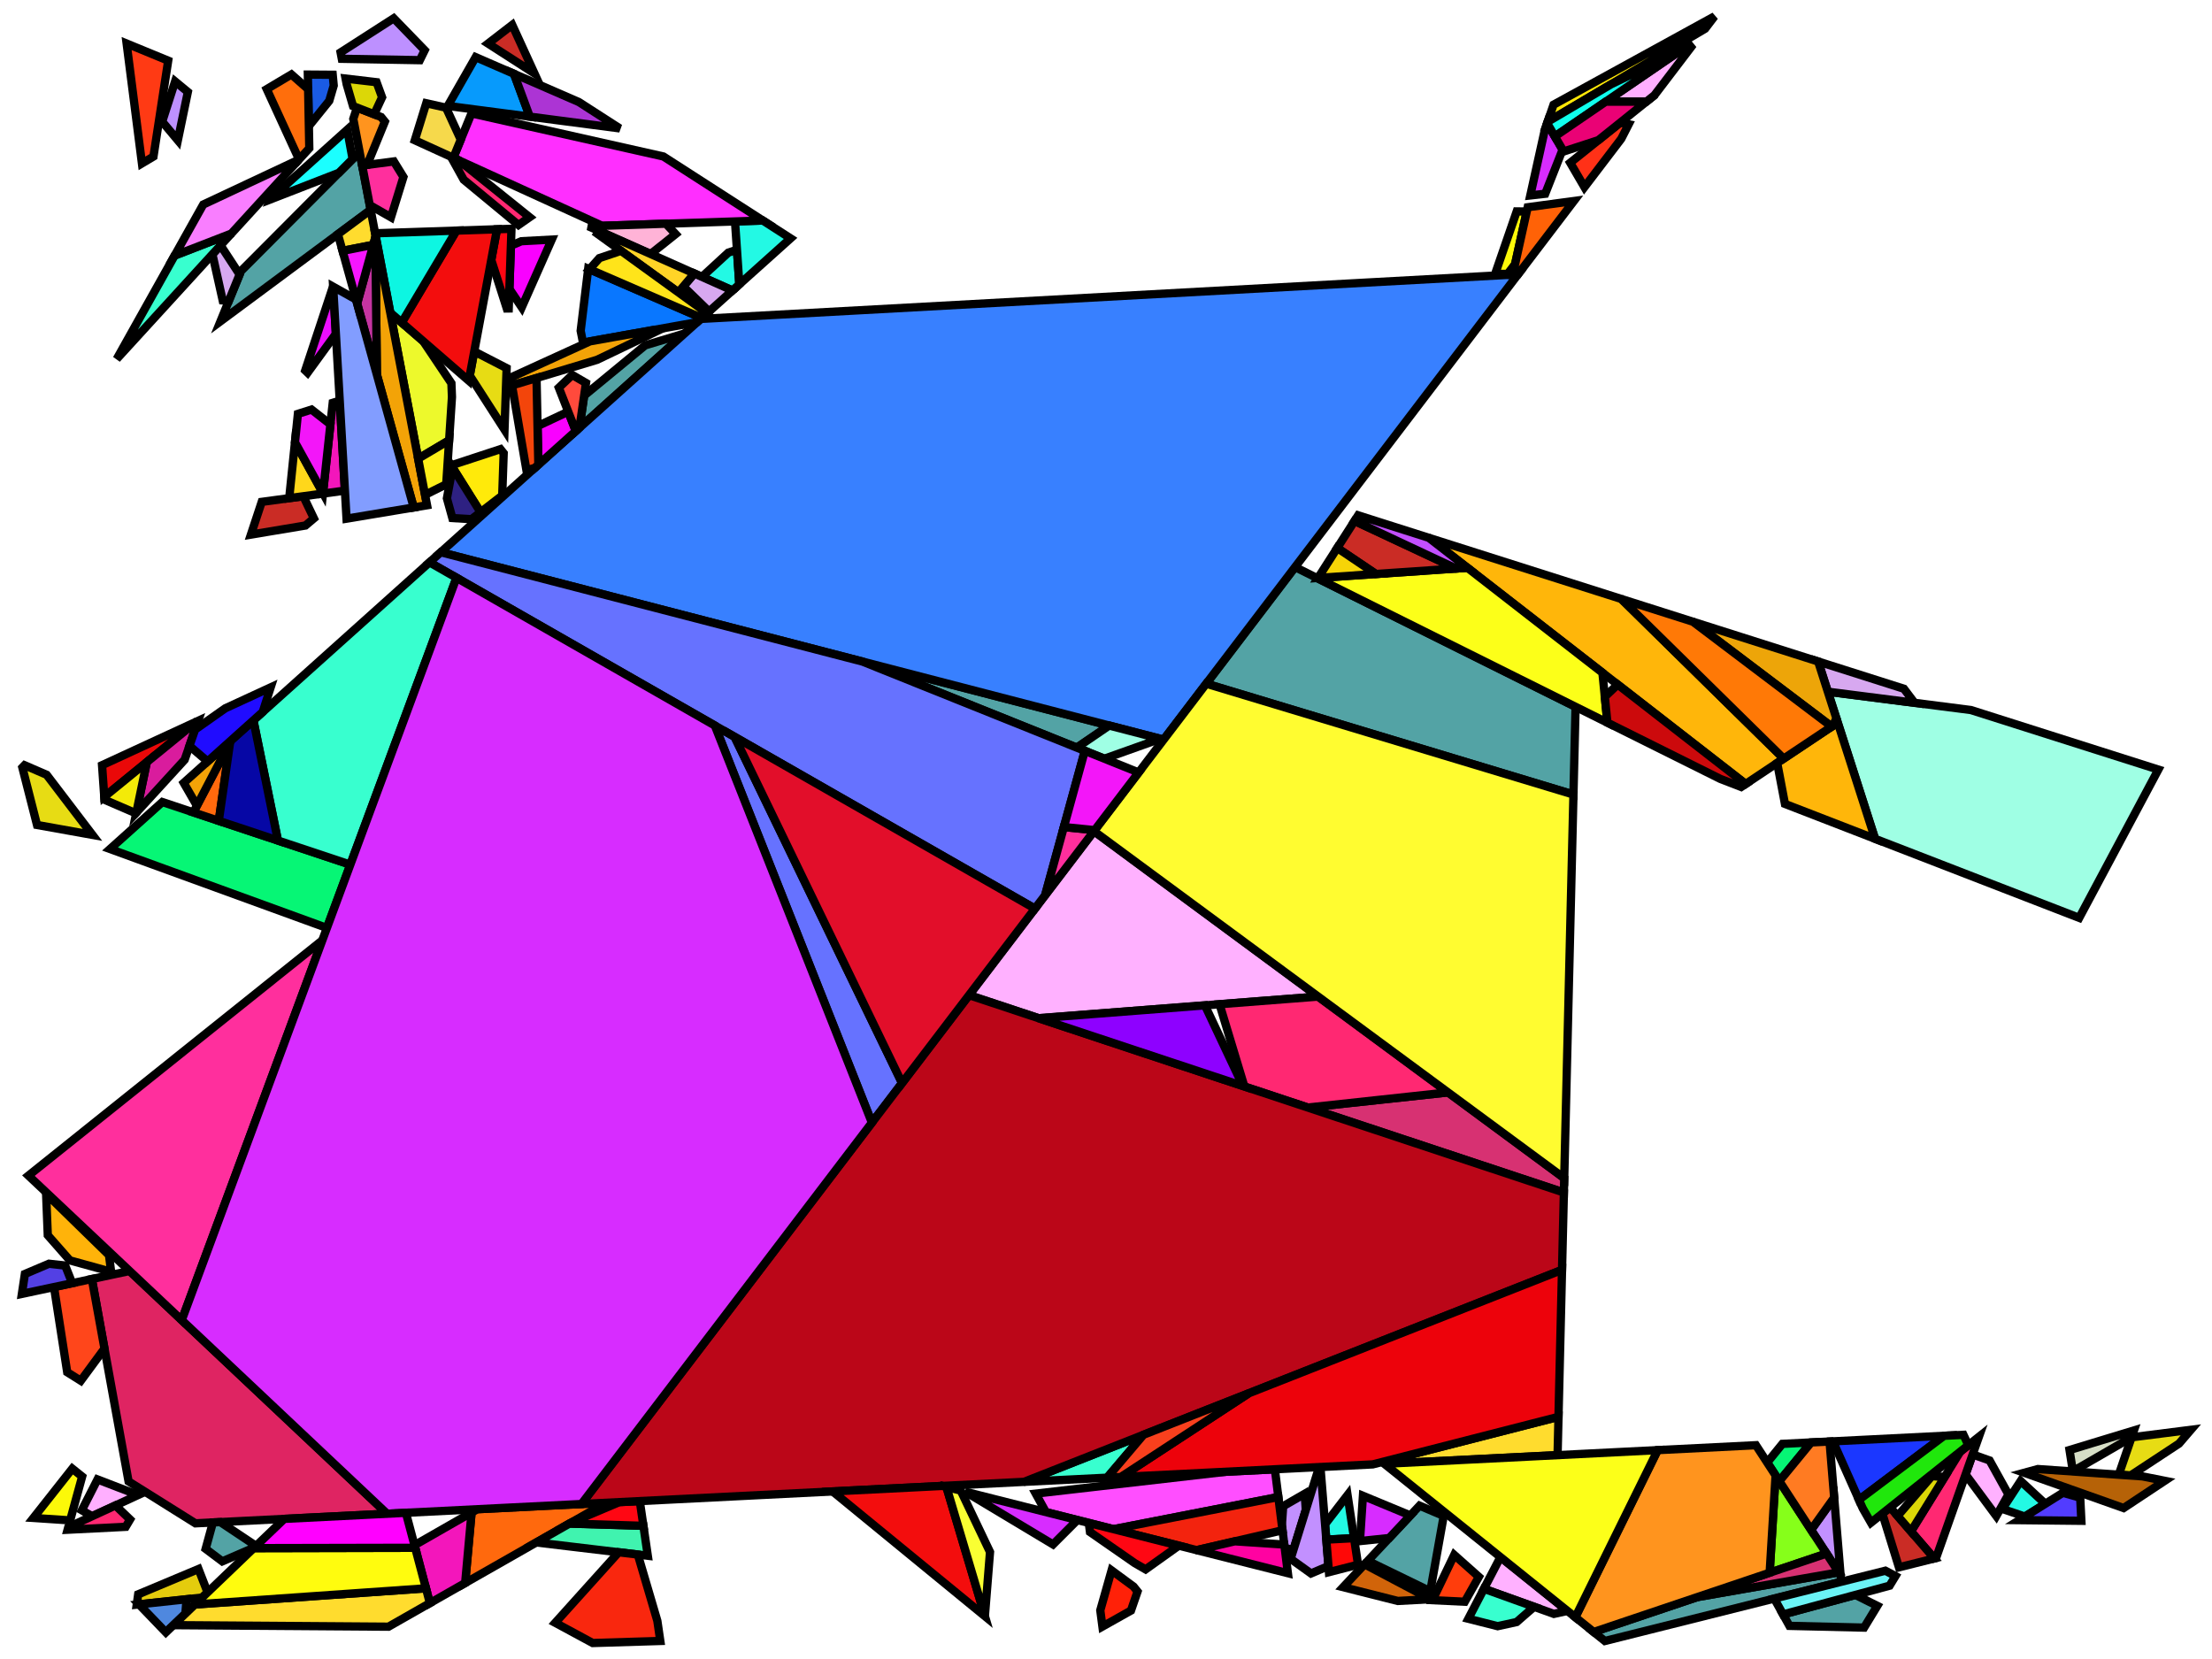 <?xml version="1.0" encoding="iso-8859-1" standalone="no"?>
<!DOCTYPE svg PUBLIC "-//W3C//DTD SVG 1.0//EN" "http://www.w3.org/TR/2001/REC-SVG-20010904/DTD/svg10.dtd">
<svg xmlns="http://www.w3.org/2000/svg" width="800" height="600">
<path style="fill:rgb(0, 0, 0);fill-opacity:0.0;fill-rule:evenodd;stroke:rgb(0, 0, 0);stroke-width:0.0;" d="M 0, 600 L 800, 600 L 800, 0 L 0, 0 z "/>
<path style="fill:rgb(223, 36, 98);fill-opacity:1.0;fill-rule:evenodd;stroke:rgb(0, 0, 0);stroke-width:3.0;" d="M 140.007, 547.461 L 70.681, 550.931 L 46.499, 535.779 L 33.221, 462.572 L 46.873, 459.671 z "/>
<path style="fill:rgb(83, 163, 165);fill-opacity:1.0;fill-rule:evenodd;stroke:rgb(0, 0, 0);stroke-width:3.0;" d="M 522.14, 548.254 L 517.282, 575.498 L 494.676, 564.513 L 513.397, 544.542 z "/>
<path style="fill:rgb(83, 163, 165);fill-opacity:1.0;fill-rule:evenodd;stroke:rgb(0, 0, 0);stroke-width:3.0;" d="M 401.151, 262.4 L 389.45, 270.392 L 311.932, 239.268 z "/>
<path style="fill:rgb(83, 163, 165);fill-opacity:1.0;fill-rule:evenodd;stroke:rgb(0, 0, 0);stroke-width:3.0;" d="M 665.678, 569.694 L 665.876, 572.08 L 580.429, 593.49 L 576.373, 590.231 L 613.833, 577.615 L 665.001, 568.653 z "/>
<path style="fill:rgb(83, 163, 165);fill-opacity:1.0;fill-rule:evenodd;stroke:rgb(0, 0, 0);stroke-width:3.0;" d="M 569.822, 255.625 L 569.059, 287.357 L 436.259, 247.259 L 468.373, 205.094 z "/>
<path style="fill:rgb(83, 163, 165);fill-opacity:1.0;fill-rule:evenodd;stroke:rgb(0, 0, 0);stroke-width:3.0;" d="M 91.587, 558.418 L 91.248, 559.997 L 80.397, 564.688 L 74.375, 560.158 L 76.995, 550.615 L 79.68, 550.481 z "/>
<path style="fill:rgb(83, 163, 165);fill-opacity:1.0;fill-rule:evenodd;stroke:rgb(0, 0, 0);stroke-width:3.0;" d="M 209.575, 154.711 L 211.267, 143.082 L 233.346, 124.895 L 247.578, 120.613 z "/>
<path style="fill:rgb(83, 163, 165);fill-opacity:1.0;fill-rule:evenodd;stroke:rgb(0, 0, 0);stroke-width:3.0;" d="M 678.96, 580.779 L 674.171, 588.647 L 647.174, 588.014 L 644.871, 583.877 L 671.038, 576.82 z "/>
<path style="fill:rgb(83, 163, 165);fill-opacity:1.0;fill-rule:evenodd;stroke:rgb(0, 0, 0);stroke-width:3.0;" d="M 134.053, 75.909 L 79.746, 116.192 L 87.17, 98.016 L 130.055, 54.965 z "/>
<path style="fill:rgb(35, 249, 228);fill-opacity:1.0;fill-rule:evenodd;stroke:rgb(0, 0, 0);stroke-width:3.0;" d="M 489.71, 556.301 L 479.678, 556.831 L 479.226, 551.256 L 487.357, 540.705 z "/>
<path style="fill:rgb(35, 249, 228);fill-opacity:1.0;fill-rule:evenodd;stroke:rgb(0, 0, 0);stroke-width:3.0;" d="M 267.387, 102.839 L 264.912, 105.06 L 253.869, 100.137 L 263.412, 91.363 L 266.526, 90.326 z "/>
<path style="fill:rgb(35, 249, 228);fill-opacity:1.0;fill-rule:evenodd;stroke:rgb(0, 0, 0);stroke-width:3.0;" d="M 739.706, 543.871 L 732.33, 548.489 L 724.191, 545.731 L 730.794, 535.621 z "/>
<path style="fill:rgb(35, 249, 228);fill-opacity:1.0;fill-rule:evenodd;stroke:rgb(0, 0, 0);stroke-width:3.0;" d="M 285.921, 86.21 L 267.387, 102.839 L 265.822, 80.079 L 275.885, 79.747 z "/>
<path style="fill:rgb(56, 128, 255);fill-opacity:1.0;fill-rule:evenodd;stroke:rgb(0, 0, 0);stroke-width:3.0;" d="M 420.839, 267.505 L 159.411, 199.721 L 253.454, 115.341 L 549.017, 99.21 z "/>
<path style="fill:rgb(255, 177, 255);fill-opacity:1.0;fill-rule:evenodd;stroke:rgb(0, 0, 0);stroke-width:3.0;" d="M 566.891, 582.613 L 561.979, 583.687 L 536.682, 574.608 L 542.652, 563.139 z "/>
<path style="fill:rgb(255, 177, 255);fill-opacity:1.0;fill-rule:evenodd;stroke:rgb(0, 0, 0);stroke-width:3.0;" d="M 476.721, 360.429 L 375.628, 368.254 L 350.465, 359.905 L 395.63, 300.605 z "/>
<path style="fill:rgb(255, 177, 255);fill-opacity:1.0;fill-rule:evenodd;stroke:rgb(0, 0, 0);stroke-width:3.0;" d="M 719.572, 528.203 L 726.388, 540.497 L 721.986, 548.284 L 710.88, 533.253 L 713.433, 526.024 z "/>
<path style="fill:rgb(231, 220, 20);fill-opacity:1.0;fill-rule:evenodd;stroke:rgb(0, 0, 0);stroke-width:3.0;" d="M 183.233, 133.146 L 182.461, 155.383 L 169.895, 135.823 L 171.516, 127.108 z "/>
<path style="fill:rgb(231, 220, 20);fill-opacity:1.0;fill-rule:evenodd;stroke:rgb(0, 0, 0);stroke-width:3.0;" d="M 788.071, 522.103 L 770.53, 533.649 L 766.281, 533.352 L 770.913, 519.826 L 792.36, 517.113 z "/>
<path style="fill:rgb(231, 220, 20);fill-opacity:1.0;fill-rule:evenodd;stroke:rgb(0, 0, 0);stroke-width:3.0;" d="M 16.866, 280.204 L 33.443, 301.951 L 13.388, 298.356 L 8.085, 277.578 L 8.877, 276.756 z "/>
<path style="fill:rgb(82, 60, 255);fill-opacity:1.0;fill-rule:evenodd;stroke:rgb(0, 0, 0);stroke-width:3.0;" d="M 752.338, 541.672 L 752.751, 550.016 L 730.269, 549.779 L 746.085, 539.877 z "/>
<path style="fill:rgb(255, 46, 255);fill-opacity:1.0;fill-rule:evenodd;stroke:rgb(0, 0, 0);stroke-width:3.0;" d="M 239.926, 56.592 L 275.885, 79.747 L 217.778, 81.664 L 163.955, 57.084 L 170.517, 41.009 z "/>
<path style="fill:rgb(255, 175, 255);fill-opacity:1.0;fill-rule:evenodd;stroke:rgb(0, 0, 0);stroke-width:3.0;" d="M 598.355, 34.43 L 595.444, 36.765 L 580.719, 36.774 L 607.625, 18.372 L 612.323, 16.091 z "/>
<path style="fill:rgb(255, 175, 255);fill-opacity:1.0;fill-rule:evenodd;stroke:rgb(0, 0, 0);stroke-width:3.0;" d="M 49.943, 540.696 L 33.313, 548.363 L 29.585, 546.21 L 35.264, 535.063 z "/>
<path style="fill:rgb(228, 204, 13);fill-opacity:1.0;fill-rule:evenodd;stroke:rgb(0, 0, 0);stroke-width:3.0;" d="M 75.071, 575.902 L 73.103, 577.788 L 49.455, 580.33 L 49.979, 576.607 L 71.788, 567.464 z "/>
<path style="fill:rgb(255, 179, 215);fill-opacity:1.0;fill-rule:evenodd;stroke:rgb(0, 0, 0);stroke-width:3.0;" d="M 244.348, 84.664 L 235.315, 91.867 L 212.795, 81.829 L 240.839, 80.903 z "/>
<path style="fill:rgb(249, 1, 255);fill-opacity:1.0;fill-rule:evenodd;stroke:rgb(0, 0, 0);stroke-width:3.0;" d="M 208.25, 155.9 L 194.703, 168.055 L 194.409, 154.103 L 205.502, 148.884 z "/>
<path style="fill:rgb(249, 1, 255);fill-opacity:1.0;fill-rule:evenodd;stroke:rgb(0, 0, 0);stroke-width:3.0;" d="M 188.698, 111.147 L 184.228, 104.482 L 184.77, 88.858 L 188.551, 87.24 L 199.545, 86.654 z "/>
<path style="fill:rgb(107, 243, 246);fill-opacity:1.0;fill-rule:evenodd;stroke:rgb(0, 0, 0);stroke-width:3.0;" d="M 685.518, 570.005 L 683.398, 573.487 L 644.871, 583.877 L 641.679, 578.143 L 681.865, 568.073 z "/>
<path style="fill:rgb(194, 144, 255);fill-opacity:1.0;fill-rule:evenodd;stroke:rgb(0, 0, 0);stroke-width:3.0;" d="M 665.678, 569.694 L 655.006, 553.309 L 663.356, 541.625 z "/>
<path style="fill:rgb(194, 144, 255);fill-opacity:1.0;fill-rule:evenodd;stroke:rgb(0, 0, 0);stroke-width:3.0;" d="M 472.27, 546.07 L 467.805, 560.464 L 464.654, 559.956 L 463.606, 551.6 L 464.081, 544.736 L 471.857, 540.247 z "/>
<path style="fill:rgb(194, 144, 255);fill-opacity:1.0;fill-rule:evenodd;stroke:rgb(0, 0, 0);stroke-width:3.0;" d="M 477.704, 532.499 L 480.453, 566.378 L 474.139, 569.06 L 466.78, 563.769 L 476.513, 532.387 z "/>
<path style="fill:rgb(159, 255, 228);fill-opacity:1.0;fill-rule:evenodd;stroke:rgb(0, 0, 0);stroke-width:3.0;" d="M 419.635, 267.193 L 399.425, 274.397 L 389.45, 270.392 L 401.151, 262.4 z "/>
<path style="fill:rgb(159, 255, 228);fill-opacity:1.0;fill-rule:evenodd;stroke:rgb(0, 0, 0);stroke-width:3.0;" d="M 712.825, 256.8 L 780.593, 278.333 L 751.976, 331.957 L 678.139, 303.366 L 661.061, 250.161 z "/>
<path style="fill:rgb(215, 168, 240);fill-opacity:1.0;fill-rule:evenodd;stroke:rgb(0, 0, 0);stroke-width:3.0;" d="M 86.656, 99.274 L 82.77, 108.788 L 80.54, 108.641 L 76.824, 91.962 L 79.773, 88.734 z "/>
<path style="fill:rgb(215, 168, 240);fill-opacity:1.0;fill-rule:evenodd;stroke:rgb(0, 0, 0);stroke-width:3.0;" d="M 264.912, 105.06 L 256.449, 112.654 L 247.136, 103.602 L 251.109, 98.907 z "/>
<path style="fill:rgb(215, 168, 240);fill-opacity:1.0;fill-rule:evenodd;stroke:rgb(0, 0, 0);stroke-width:3.0;" d="M 688.583, 249.098 L 692.42, 254.183 L 661.061, 250.161 L 657.554, 239.239 z "/>
<path style="fill:rgb(134, 255, 26);fill-opacity:1.0;fill-rule:evenodd;stroke:rgb(0, 0, 0);stroke-width:3.0;" d="M 660.582, 561.87 L 640.015, 568.797 L 642.167, 533.597 z "/>
<path style="fill:rgb(102, 114, 255);fill-opacity:1.0;fill-rule:evenodd;stroke:rgb(0, 0, 0);stroke-width:3.0;" d="M 265.668, 266.483 L 326.243, 391.708 L 315.339, 406.024 L 258.521, 262.395 z "/>
<path style="fill:rgb(102, 114, 255);fill-opacity:1.0;fill-rule:evenodd;stroke:rgb(0, 0, 0);stroke-width:3.0;" d="M 311.932, 239.268 L 392.343, 271.554 L 377.99, 323.765 L 374.298, 328.612 L 155.333, 203.38 L 159.411, 199.721 z "/>
<path style="fill:rgb(6, 246, 117);fill-opacity:1.0;fill-rule:evenodd;stroke:rgb(0, 0, 0);stroke-width:3.0;" d="M 126.703, 312.704 L 118.226, 335.611 L 39.786, 307.054 L 58.714, 290.071 z "/>
<path style="fill:rgb(6, 246, 117);fill-opacity:1.0;fill-rule:evenodd;stroke:rgb(0, 0, 0);stroke-width:3.0;" d="M 643.526, 535.682 L 639.135, 528.941 L 644.621, 522.198 L 655.01, 521.678 z "/>
<path style="fill:rgb(255, 182, 10);fill-opacity:1.0;fill-rule:evenodd;stroke:rgb(0, 0, 0);stroke-width:3.0;" d="M 586.386, 216.626 L 645.095, 274.363 L 631.342, 283.539 L 516.749, 194.5 z "/>
<path style="fill:rgb(255, 182, 10);fill-opacity:1.0;fill-rule:evenodd;stroke:rgb(0, 0, 0);stroke-width:3.0;" d="M 678.139, 303.366 L 645.552, 290.748 L 642.745, 275.931 L 664.643, 261.322 z "/>
<path style="fill:rgb(215, 49, 114);fill-opacity:1.0;fill-rule:evenodd;stroke:rgb(0, 0, 0);stroke-width:3.0;" d="M 565.725, 426.091 L 565.6, 431.286 L 473, 400.562 L 523.693, 395.082 z "/>
<path style="fill:rgb(215, 49, 114);fill-opacity:1.0;fill-rule:evenodd;stroke:rgb(0, 0, 0);stroke-width:3.0;" d="M 665.001, 568.653 L 613.833, 577.615 L 660.582, 561.87 z "/>
<path style="fill:rgb(255, 47, 157);fill-opacity:1.0;fill-rule:evenodd;stroke:rgb(0, 0, 0);stroke-width:3.0;" d="M 65.734, 477.45 L 10.28, 425.177 L 116.574, 340.073 z "/>
<path style="fill:rgb(255, 47, 157);fill-opacity:1.0;fill-rule:evenodd;stroke:rgb(0, 0, 0);stroke-width:3.0;" d="M 395.91, 300.237 L 377.99, 323.765 L 384.766, 299.116 z "/>
<path style="fill:rgb(255, 47, 157);fill-opacity:1.0;fill-rule:evenodd;stroke:rgb(0, 0, 0);stroke-width:3.0;" d="M 145.908, 64.013 L 141.4, 78.586 L 133.724, 74.185 L 130.99, 59.864 L 142.441, 58.382 z "/>
<path style="fill:rgb(255, 40, 114);fill-opacity:1.0;fill-rule:evenodd;stroke:rgb(0, 0, 0);stroke-width:3.0;" d="M 700.204, 563.478 L 699.557, 563.64 L 691.129, 553.868 L 708.97, 524.991 L 715.685, 519.65 z "/>
<path style="fill:rgb(255, 40, 114);fill-opacity:1.0;fill-rule:evenodd;stroke:rgb(0, 0, 0);stroke-width:3.0;" d="M 523.693, 395.082 L 473, 400.562 L 450.051, 392.947 L 441.06, 363.19 L 476.721, 360.429 z "/>
<path style="fill:rgb(255, 40, 114);fill-opacity:1.0;fill-rule:evenodd;stroke:rgb(0, 0, 0);stroke-width:3.0;" d="M 47.036, 549.539 L 45.459, 552.194 L 24.446, 553.246 L 24.696, 552.335 L 41.757, 544.469 z "/>
<path style="fill:rgb(255, 40, 114);fill-opacity:1.0;fill-rule:evenodd;stroke:rgb(0, 0, 0);stroke-width:3.0;" d="M 165.934, 57.989 L 191.542, 78.56 L 187.515, 81.365 L 167.706, 64.993 L 163.096, 56.692 z "/>
<path style="fill:rgb(255, 105, 13);fill-opacity:1.0;fill-rule:evenodd;stroke:rgb(0, 0, 0);stroke-width:3.0;" d="M 79.127, 296.866 L 69.945, 293.81 L 83.228, 268.405 z "/>
<path style="fill:rgb(255, 105, 13);fill-opacity:1.0;fill-rule:evenodd;stroke:rgb(0, 0, 0);stroke-width:3.0;" d="M 168.231, 572.515 L 170.553, 547.03 L 172.656, 545.826 L 219.138, 543.499 z "/>
<path style="fill:rgb(243, 22, 187);fill-opacity:1.0;fill-rule:evenodd;stroke:rgb(0, 0, 0);stroke-width:3.0;" d="M 124.746, 177.432 L 116.799, 178.51 L 120.335, 145.691 L 122.867, 144.888 z "/>
<path style="fill:rgb(243, 22, 187);fill-opacity:1.0;fill-rule:evenodd;stroke:rgb(0, 0, 0);stroke-width:3.0;" d="M 168.231, 572.515 L 155.473, 579.787 L 149.908, 558.85 L 170.553, 547.03 z "/>
<path style="fill:rgb(79, 136, 223);fill-opacity:1.0;fill-rule:evenodd;stroke:rgb(0, 0, 0);stroke-width:3.0;" d="M 67.052, 583.587 L 59.988, 590.357 L 50.262, 580.243 L 67.467, 578.394 z "/>
<path style="fill:rgb(26, 91, 228);fill-opacity:1.0;fill-rule:evenodd;stroke:rgb(0, 0, 0);stroke-width:3.0;" d="M 120.329, 27.04 L 120.694, 30.939 L 119.081, 36.459 L 111.703, 45.605 L 111.339, 26.975 z "/>
<path style="fill:rgb(237, 14, 255);fill-opacity:1.0;fill-rule:evenodd;stroke:rgb(0, 0, 0);stroke-width:3.0;" d="M 121.474, 120.738 L 111.249, 134.794 L 110.392, 133.968 L 120.478, 103.491 z "/>
<path style="fill:rgb(255, 58, 20);fill-opacity:1.0;fill-rule:evenodd;stroke:rgb(0, 0, 0);stroke-width:3.0;" d="M 60.832, 21.939 L 55.504, 56.612 L 51.335, 59.093 L 45.797, 15.752 z "/>
<path style="fill:rgb(255, 78, 255);fill-opacity:1.0;fill-rule:evenodd;stroke:rgb(0, 0, 0);stroke-width:3.0;" d="M 462.331, 541.43 L 402.74, 553.051 L 378.268, 546.871 L 374.593, 540.186 L 443.557, 532.264 L 461.071, 531.387 z "/>
<path style="fill:rgb(255, 70, 27);fill-opacity:1.0;fill-rule:evenodd;stroke:rgb(0, 0, 0);stroke-width:3.0;" d="M 37.785, 487.733 L 29.215, 499.364 L 24.307, 496.277 L 19.531, 465.482 L 33.221, 462.572 z "/>
<path style="fill:rgb(243, 35, 14);fill-opacity:1.0;fill-rule:evenodd;stroke:rgb(0, 0, 0);stroke-width:3.0;" d="M 463.837, 553.441 L 432.773, 560.635 L 402.74, 553.051 L 462.331, 541.43 z "/>
<path style="fill:rgb(255, 8, 7);fill-opacity:1.0;fill-rule:evenodd;stroke:rgb(0, 0, 0);stroke-width:3.0;" d="M 491.155, 565.882 L 480.632, 568.585 L 479.678, 556.831 L 489.71, 556.301 z "/>
<path style="fill:rgb(237, 249, 44);fill-opacity:1.0;fill-rule:evenodd;stroke:rgb(0, 0, 0);stroke-width:3.0;" d="M 153.068, 123.406 L 163.26, 138.607 L 163.458, 143.617 L 162.431, 159.242 L 151.231, 165.89 L 141.146, 113.063 z "/>
<path style="fill:rgb(255, 220, 46);fill-opacity:1.0;fill-rule:evenodd;stroke:rgb(0, 0, 0);stroke-width:3.0;" d="M 155.473, 579.787 L 140.512, 588.315 L 62.699, 587.759 L 70.502, 580.281 L 154.05, 574.434 z "/>
<path style="fill:rgb(255, 220, 46);fill-opacity:1.0;fill-rule:evenodd;stroke:rgb(0, 0, 0);stroke-width:3.0;" d="M 135.865, 85.401 L 135.002, 88.539 L 123.883, 90.726 L 122.21, 84.693 L 134.053, 75.909 z "/>
<path style="fill:rgb(255, 220, 46);fill-opacity:1.0;fill-rule:evenodd;stroke:rgb(0, 0, 0);stroke-width:3.0;" d="M 563.317, 526.269 L 510.956, 528.89 L 509.748, 526.218 L 563.65, 512.413 z "/>
<path style="fill:rgb(64, 243, 175);fill-opacity:1.0;fill-rule:evenodd;stroke:rgb(0, 0, 0);stroke-width:3.0;" d="M 232.696, 551.831 L 234.285, 562.658 L 193.967, 557.846 L 205.939, 551.023 z "/>
<path style="fill:rgb(182, 98, 7);fill-opacity:1.0;fill-rule:evenodd;stroke:rgb(0, 0, 0);stroke-width:3.0;" d="M 774.809, 533.949 L 782.911, 535.552 L 768.038, 545.406 L 732.093, 532.647 L 737.026, 531.303 z "/>
<path style="fill:rgb(255, 252, 48);fill-opacity:1.0;fill-rule:evenodd;stroke:rgb(0, 0, 0);stroke-width:3.0;" d="M 569.059, 287.357 L 565.725, 426.091 L 395.63, 300.605 L 436.259, 247.259 z "/>
<path style="fill:rgb(27, 55, 255);fill-opacity:1.0;fill-rule:evenodd;stroke:rgb(0, 0, 0);stroke-width:3.0;" d="M 672.313, 542.433 L 662.908, 521.283 L 703.114, 519.27 z "/>
<path style="fill:rgb(255, 148, 30);fill-opacity:1.0;fill-rule:evenodd;stroke:rgb(0, 0, 0);stroke-width:3.0;" d="M 642.167, 533.597 L 640.015, 568.797 L 576.373, 590.231 L 569.74, 584.903 L 599.531, 524.456 L 635.055, 522.677 z "/>
<path style="fill:rgb(255, 148, 30);fill-opacity:1.0;fill-rule:evenodd;stroke:rgb(0, 0, 0);stroke-width:3.0;" d="M 137.832, 42.315 L 139.196, 43.999 L 132.789, 59.632 L 130.99, 59.864 L 127.771, 42.999 L 129.11, 38.917 z "/>
<path style="fill:rgb(252, 255, 25);fill-opacity:1.0;fill-rule:evenodd;stroke:rgb(0, 0, 0);stroke-width:3.0;" d="M 569.74, 584.903 L 500.665, 529.405 L 599.531, 524.456 z "/>
<path style="fill:rgb(252, 255, 25);fill-opacity:1.0;fill-rule:evenodd;stroke:rgb(0, 0, 0);stroke-width:3.0;" d="M 579.537, 243.286 L 581.342, 261.363 L 476.58, 209.182 L 476.685, 209.019 L 530.693, 205.334 z "/>
<path style="fill:rgb(255, 234, 10);fill-opacity:1.0;fill-rule:evenodd;stroke:rgb(0, 0, 0);stroke-width:3.0;" d="M 182.165, 163.914 L 181.634, 179.231 L 173.802, 185.264 L 163.696, 169.142 L 163.893, 168.085 L 163.933, 168.053 L 180.995, 162.445 z "/>
<path style="fill:rgb(255, 7, 19);fill-opacity:1.0;fill-rule:evenodd;stroke:rgb(0, 0, 0);stroke-width:3.0;" d="M 232.696, 551.831 L 205.939, 551.023 L 206.735, 550.568 L 223.99, 543.256 L 231.384, 542.886 z "/>
<path style="fill:rgb(255, 7, 19);fill-opacity:1.0;fill-rule:evenodd;stroke:rgb(0, 0, 0);stroke-width:3.0;" d="M 426.334, 559.009 L 414.32, 567.587 L 410.414, 565.334 L 394.21, 554.08 L 393.777, 550.788 z "/>
<path style="fill:rgb(255, 7, 19);fill-opacity:1.0;fill-rule:evenodd;stroke:rgb(0, 0, 0);stroke-width:3.0;" d="M 183.982, 111.56 L 183.288, 111.569 L 177.675, 94.005 L 179.737, 82.92 L 184.982, 82.746 z "/>
<path style="fill:rgb(56, 255, 207);fill-opacity:1.0;fill-rule:evenodd;stroke:rgb(0, 0, 0);stroke-width:3.0;" d="M 554.834, 581.122 L 548.501, 586.632 L 541.652, 588.129 L 531.039, 585.449 L 536.682, 574.608 z "/>
<path style="fill:rgb(56, 255, 207);fill-opacity:1.0;fill-rule:evenodd;stroke:rgb(0, 0, 0);stroke-width:3.0;" d="M 400.402, 534.425 L 370.345, 535.929 L 413.563, 518.905 z "/>
<path style="fill:rgb(56, 255, 207);fill-opacity:1.0;fill-rule:evenodd;stroke:rgb(0, 0, 0);stroke-width:3.0;" d="M 42.222, 129.828 L 63.173, 92.415 L 83.668, 84.472 z "/>
<path style="fill:rgb(56, 255, 207);fill-opacity:1.0;fill-rule:evenodd;stroke:rgb(0, 0, 0);stroke-width:3.0;" d="M 165.095, 208.963 L 126.703, 312.704 L 100.516, 303.986 L 91.644, 260.525 L 155.333, 203.38 z "/>
<path style="fill:rgb(9, 119, 255);fill-opacity:1.0;fill-rule:evenodd;stroke:rgb(0, 0, 0);stroke-width:3.0;" d="M 253.822, 115.011 L 252.128, 116.53 L 210.858, 123.899 L 210.009, 119.635 L 212.735, 97.192 z "/>
<path style="fill:rgb(255, 33, 8);fill-opacity:1.0;fill-rule:evenodd;stroke:rgb(0, 0, 0);stroke-width:3.0;" d="M 409.967, 573.806 L 411.405, 575.595 L 409.036, 582.473 L 398.709, 588.273 L 397.935, 582.39 L 402.015, 567.957 z "/>
<path style="fill:rgb(255, 2, 161);fill-opacity:1.0;fill-rule:evenodd;stroke:rgb(0, 0, 0);stroke-width:3.0;" d="M 464.486, 558.615 L 465.784, 568.971 L 432.773, 560.635 L 446.601, 557.432 z "/>
<path style="fill:rgb(202, 44, 37);fill-opacity:1.0;fill-rule:evenodd;stroke:rgb(0, 0, 0);stroke-width:3.0;" d="M 113.522, 187.479 L 110.467, 190.056 L 90.743, 193.343 L 94.659, 181.511 L 109.694, 179.473 z "/>
<path style="fill:rgb(202, 44, 37);fill-opacity:1.0;fill-rule:evenodd;stroke:rgb(0, 0, 0);stroke-width:3.0;" d="M 193.291, 26.561 L 176.509, 15.755 L 185.256, 9.01 z "/>
<path style="fill:rgb(202, 44, 37);fill-opacity:1.0;fill-rule:evenodd;stroke:rgb(0, 0, 0);stroke-width:3.0;" d="M 526.601, 205.613 L 497.607, 207.592 L 483.63, 198.177 L 489.889, 188.406 z "/>
<path style="fill:rgb(202, 44, 37);fill-opacity:1.0;fill-rule:evenodd;stroke:rgb(0, 0, 0);stroke-width:3.0;" d="M 699.557, 563.64 L 686.779, 566.842 L 680.775, 547.419 L 683.617, 545.158 z "/>
<path style="fill:rgb(187, 6, 24);fill-opacity:1.0;fill-rule:evenodd;stroke:rgb(0, 0, 0);stroke-width:3.0;" d="M 565.6, 431.286 L 564.927, 459.277 L 370.345, 535.929 L 210.297, 543.942 L 350.465, 359.905 z "/>
<path style="fill:rgb(215, 44, 255);fill-opacity:1.0;fill-rule:evenodd;stroke:rgb(0, 0, 0);stroke-width:3.0;" d="M 510.077, 548.084 L 502.429, 556.242 L 491.841, 557.355 L 492.925, 540.978 z "/>
<path style="fill:rgb(215, 44, 255);fill-opacity:1.0;fill-rule:evenodd;stroke:rgb(0, 0, 0);stroke-width:3.0;" d="M 565.128, 54.13 L 558.846, 70.075 L 553.455, 70.674 L 558.675, 47.09 L 559.548, 44.562 z "/>
<path style="fill:rgb(215, 44, 255);fill-opacity:1.0;fill-rule:evenodd;stroke:rgb(0, 0, 0);stroke-width:3.0;" d="M 389.653, 549.746 L 380.84, 558.562 L 349.086, 539.502 z "/>
<path style="fill:rgb(215, 44, 255);fill-opacity:1.0;fill-rule:evenodd;stroke:rgb(0, 0, 0);stroke-width:3.0;" d="M 258.521, 262.395 L 315.339, 406.024 L 210.297, 543.942 L 140.007, 547.461 L 65.734, 477.45 L 165.095, 208.963 z "/>
<path style="fill:rgb(255, 123, 34);fill-opacity:1.0;fill-rule:evenodd;stroke:rgb(0, 0, 0);stroke-width:3.0;" d="M 663.356, 541.625 L 655.006, 553.309 L 643.526, 535.682 L 655.01, 521.678 L 661.679, 521.344 z "/>
<path style="fill:rgb(189, 144, 255);fill-opacity:1.0;fill-rule:evenodd;stroke:rgb(0, 0, 0);stroke-width:3.0;" d="M 67.936, 33.257 L 64.325, 50.743 L 58.663, 43.984 L 63.329, 29.451 z "/>
<path style="fill:rgb(189, 144, 255);fill-opacity:1.0;fill-rule:evenodd;stroke:rgb(0, 0, 0);stroke-width:3.0;" d="M 153.599, 18.171 L 151.835, 21.761 L 123.621, 21.263 L 123.181, 18.959 L 142.391, 6.613 z "/>
<path style="fill:rgb(204, 10, 12);fill-opacity:1.0;fill-rule:evenodd;stroke:rgb(0, 0, 0);stroke-width:3.0;" d="M 631.342, 283.539 L 629.723, 284.619 L 622.129, 281.678 L 581.342, 261.363 L 580.405, 251.981 L 585.057, 247.575 z "/>
<path style="fill:rgb(209, 100, 10);fill-opacity:1.0;fill-rule:evenodd;stroke:rgb(0, 0, 0);stroke-width:3.0;" d="M 516.825, 578.061 L 516.764, 578.403 L 505.534, 579.008 L 485.766, 574.017 L 493.518, 565.747 z "/>
<path style="fill:rgb(246, 217, 75);fill-opacity:1.0;fill-rule:evenodd;stroke:rgb(0, 0, 0);stroke-width:3.0;" d="M 161.315, 38.944 L 166.641, 50.502 L 163.955, 57.084 L 150.02, 50.721 L 154.16, 37.337 z "/>
<path style="fill:rgb(220, 215, 7);fill-opacity:1.0;fill-rule:evenodd;stroke:rgb(0, 0, 0);stroke-width:3.0;" d="M 136.194, 29.734 L 138.184, 35.187 L 135.323, 41.337 L 127.672, 38.357 L 125.384, 30.497 L 124.987, 28.416 z "/>
<path style="fill:rgb(220, 215, 7);fill-opacity:1.0;fill-rule:evenodd;stroke:rgb(0, 0, 0);stroke-width:3.0;" d="M 703.31, 534.152 L 691.129, 553.868 L 686.296, 548.264 L 698.649, 533.876 z "/>
<path style="fill:rgb(249, 39, 14);fill-opacity:1.0;fill-rule:evenodd;stroke:rgb(0, 0, 0);stroke-width:3.0;" d="M 230.678, 562.227 L 237.742, 586.217 L 238.808, 593.476 L 214.361, 594.219 L 200.804, 586.898 L 223.755, 561.401 z "/>
<path style="fill:rgb(255, 231, 7);fill-opacity:1.0;fill-rule:evenodd;stroke:rgb(0, 0, 0);stroke-width:3.0;" d="M 616.66, 10.396 L 559.723, 44.053 L 561.858, 37.867 L 620.082, 5.903 z "/>
<path style="fill:rgb(6, 7, 165);fill-opacity:1.0;fill-rule:evenodd;stroke:rgb(0, 0, 0);stroke-width:3.0;" d="M 100.516, 303.986 L 79.127, 296.866 L 83.282, 268.028 L 91.644, 260.525 z "/>
<path style="fill:rgb(32, 231, 12);fill-opacity:1.0;fill-rule:evenodd;stroke:rgb(0, 0, 0);stroke-width:3.0;" d="M 711.881, 522.675 L 676.654, 550.697 L 673.672, 545.489 L 672.313, 542.433 L 703.114, 519.27 L 710.112, 518.92 z "/>
<path style="fill:rgb(243, 13, 13);fill-opacity:1.0;fill-rule:evenodd;stroke:rgb(0, 0, 0);stroke-width:3.0;" d="M 342.296, 537.788 L 356.201, 584.516 L 301.143, 539.394 L 340.795, 537.409 z "/>
<path style="fill:rgb(243, 13, 13);fill-opacity:1.0;fill-rule:evenodd;stroke:rgb(0, 0, 0);stroke-width:3.0;" d="M 169.546, 137.702 L 145.294, 116.662 L 165.056, 83.404 L 179.737, 82.92 z "/>
<path style="fill:rgb(13, 246, 226);fill-opacity:1.0;fill-rule:evenodd;stroke:rgb(0, 0, 0);stroke-width:3.0;" d="M 145.294, 116.662 L 141.146, 113.063 L 135.669, 84.374 L 165.056, 83.404 z "/>
<path style="fill:rgb(255, 179, 10);fill-opacity:1.0;fill-rule:evenodd;stroke:rgb(0, 0, 0);stroke-width:3.0;" d="M 39.43, 453.931 L 40.181, 459.944 L 25.278, 455.835 L 17.28, 446.738 L 16.678, 431.711 z "/>
<path style="fill:rgb(246, 212, 7);fill-opacity:1.0;fill-rule:evenodd;stroke:rgb(0, 0, 0);stroke-width:3.0;" d="M 497.607, 207.592 L 476.685, 209.019 L 483.63, 198.177 z "/>
<path style="fill:rgb(255, 49, 23);fill-opacity:1.0;fill-rule:evenodd;stroke:rgb(0, 0, 0);stroke-width:3.0;" d="M 589.029, 44.961 L 586.352, 50.191 L 573.031, 67.681 L 567.888, 58.862 L 585.97, 44.361 z "/>
<path style="fill:rgb(243, 163, 7);fill-opacity:1.0;fill-rule:evenodd;stroke:rgb(0, 0, 0);stroke-width:3.0;" d="M 154.445, 182.727 L 149.622, 183.531 L 136.301, 135.502 L 135.761, 85.781 L 135.865, 85.401 z "/>
<path style="fill:rgb(243, 163, 7);fill-opacity:1.0;fill-rule:evenodd;stroke:rgb(0, 0, 0);stroke-width:3.0;" d="M 83.228, 268.405 L 71.209, 291.392 L 66.447, 283.133 L 83.282, 268.028 z "/>
<path style="fill:rgb(243, 163, 7);fill-opacity:1.0;fill-rule:evenodd;stroke:rgb(0, 0, 0);stroke-width:3.0;" d="M 237.606, 119.75 L 215.938, 130.134 L 185.173, 139.391 L 184.689, 136.547 L 213.355, 123.454 L 236.638, 119.296 z "/>
<path style="fill:rgb(255, 212, 39);fill-opacity:1.0;fill-rule:evenodd;stroke:rgb(0, 0, 0);stroke-width:3.0;" d="M 251.109, 98.907 L 245.336, 105.729 L 216.075, 84.555 L 216.753, 83.593 z "/>
<path style="fill:rgb(243, 69, 11);fill-opacity:1.0;fill-rule:evenodd;stroke:rgb(0, 0, 0);stroke-width:3.0;" d="M 194.703, 168.055 L 193.372, 169.249 L 190.392, 170.049 L 185.173, 139.391 L 194.043, 136.722 z "/>
<path style="fill:rgb(255, 215, 27);fill-opacity:1.0;fill-rule:evenodd;stroke:rgb(0, 0, 0);stroke-width:3.0;" d="M 116.816, 178.352 L 116.799, 178.51 L 104.595, 180.164 L 106.681, 159.958 z "/>
<path style="fill:rgb(243, 22, 249);fill-opacity:1.0;fill-rule:evenodd;stroke:rgb(0, 0, 0);stroke-width:3.0;" d="M 411.804, 279.368 L 395.91, 300.237 L 384.766, 299.116 L 392.343, 271.554 z "/>
<path style="fill:rgb(243, 22, 249);fill-opacity:1.0;fill-rule:evenodd;stroke:rgb(0, 0, 0);stroke-width:3.0;" d="M 119.497, 153.471 L 116.816, 178.352 L 106.681, 159.958 L 107.742, 149.68 L 112.666, 148.12 z "/>
<path style="fill:rgb(215, 223, 199);fill-opacity:1.0;fill-rule:evenodd;stroke:rgb(0, 0, 0);stroke-width:3.0;" d="M 770.913, 519.826 L 751.07, 531.3 L 749.452, 530.683 L 748.473, 524.424 L 771.764, 517.341 z "/>
<path style="fill:rgb(237, 165, 9);fill-opacity:1.0;fill-rule:evenodd;stroke:rgb(0, 0, 0);stroke-width:3.0;" d="M 657.554, 239.239 L 664.154, 259.8 L 662.896, 262.487 L 662.441, 262.791 L 612.273, 224.851 z "/>
<path style="fill:rgb(197, 52, 161);fill-opacity:1.0;fill-rule:evenodd;stroke:rgb(0, 0, 0);stroke-width:3.0;" d="M 136.301, 135.502 L 129.164, 109.767 L 135.761, 85.781 z "/>
<path style="fill:rgb(83, 64, 228);fill-opacity:1.0;fill-rule:evenodd;stroke:rgb(0, 0, 0);stroke-width:3.0;" d="M 23.578, 457.703 L 26.111, 464.083 L 7.913, 467.951 L 9.001, 460.749 L 17.716, 457.046 z "/>
<path style="fill:rgb(237, 2, 11);fill-opacity:1.0;fill-rule:evenodd;stroke:rgb(0, 0, 0);stroke-width:3.0;" d="M 563.65, 512.413 L 496.488, 529.614 L 405.355, 534.177 L 451.628, 503.909 L 564.927, 459.277 z "/>
<path style="fill:rgb(255, 61, 12);fill-opacity:1.0;fill-rule:evenodd;stroke:rgb(0, 0, 0);stroke-width:3.0;" d="M 534.845, 570.285 L 529.76, 579.286 L 518.08, 578.725 L 525.935, 562.352 z "/>
<path style="fill:rgb(252, 249, 9);fill-opacity:1.0;fill-rule:evenodd;stroke:rgb(0, 0, 0);stroke-width:3.0;" d="M 552.165, 76.502 L 547.962, 95.494 L 545.255, 99.055 L 540.735, 99.07 L 548.538, 76.462 z "/>
<path style="fill:rgb(252, 249, 9);fill-opacity:1.0;fill-rule:evenodd;stroke:rgb(0, 0, 0);stroke-width:3.0;" d="M 29.712, 534.019 L 25.372, 549.866 L 12.07, 548.993 L 26.142, 531.159 z "/>
<path style="fill:rgb(27, 255, 255);fill-opacity:1.0;fill-rule:evenodd;stroke:rgb(0, 0, 0);stroke-width:3.0;" d="M 127.518, 57.512 L 122.553, 62.497 L 97.739, 72.145 L 97.856, 71.858 L 125.583, 46.906 z "/>
<path style="fill:rgb(249, 64, 29);fill-opacity:1.0;fill-rule:evenodd;stroke:rgb(0, 0, 0);stroke-width:3.0;" d="M 405.355, 534.177 L 400.402, 534.425 L 413.563, 518.905 L 451.628, 503.909 z "/>
<path style="fill:rgb(255, 240, 25);fill-opacity:1.0;fill-rule:evenodd;stroke:rgb(0, 0, 0);stroke-width:3.0;" d="M 161.385, 175.155 L 153.729, 178.972 L 151.231, 165.89 L 162.431, 159.242 z "/>
<path style="fill:rgb(234, 8, 8);fill-opacity:1.0;fill-rule:evenodd;stroke:rgb(0, 0, 0);stroke-width:3.0;" d="M 37.718, 288.191 L 36.907, 276.741 L 71.047, 260.986 z "/>
<path style="fill:rgb(46, 33, 130);fill-opacity:1.0;fill-rule:evenodd;stroke:rgb(0, 0, 0);stroke-width:3.0;" d="M 173.802, 185.264 L 170.549, 187.77 L 163.604, 187.36 L 161.633, 180.231 L 163.696, 169.142 z "/>
<path style="fill:rgb(226, 14, 42);fill-opacity:1.0;fill-rule:evenodd;stroke:rgb(0, 0, 0);stroke-width:3.0;" d="M 374.298, 328.612 L 326.243, 391.708 L 265.668, 266.483 z "/>
<path style="fill:rgb(255, 228, 26);fill-opacity:1.0;fill-rule:evenodd;stroke:rgb(0, 0, 0);stroke-width:3.0;" d="M 255.76, 113.272 L 253.822, 115.011 L 213.184, 97.387 L 216.783, 93.345 L 224.594, 90.719 z "/>
<path style="fill:rgb(16, 255, 237);fill-opacity:1.0;fill-rule:evenodd;stroke:rgb(0, 0, 0);stroke-width:3.0;" d="M 562.338, 49.346 L 559.548, 44.562 L 559.723, 44.053 L 582.728, 30.454 L 607.625, 18.372 z "/>
<path style="fill:rgb(130, 157, 255);fill-opacity:1.0;fill-rule:evenodd;stroke:rgb(0, 0, 0);stroke-width:3.0;" d="M 128.763, 108.322 L 149.622, 183.531 L 125.331, 187.579 L 120.49, 103.69 z "/>
<path style="fill:rgb(142, 1, 255);fill-opacity:1.0;fill-rule:evenodd;stroke:rgb(0, 0, 0);stroke-width:3.0;" d="M 449.534, 392.776 L 375.628, 368.254 L 435.78, 363.598 z "/>
<path style="fill:rgb(217, 28, 157);fill-opacity:1.0;fill-rule:evenodd;stroke:rgb(0, 0, 0);stroke-width:3.0;" d="M 66.784, 274.768 L 49.311, 293.876 L 53.094, 275.64 L 71.047, 260.986 L 71.651, 260.707 z "/>
<path style="fill:rgb(243, 234, 8);fill-opacity:1.0;fill-rule:evenodd;stroke:rgb(0, 0, 0);stroke-width:3.0;" d="M 49.311, 293.876 L 49.094, 294.112 L 37.792, 289.235 L 37.718, 288.191 L 53.094, 275.64 z "/>
<path style="fill:rgb(255, 121, 6);fill-opacity:1.0;fill-rule:evenodd;stroke:rgb(0, 0, 0);stroke-width:3.0;" d="M 612.273, 224.851 L 662.441, 262.791 L 645.095, 274.363 L 586.386, 216.626 z "/>
<path style="fill:rgb(7, 154, 252);fill-opacity:1.0;fill-rule:evenodd;stroke:rgb(0, 0, 0);stroke-width:3.0;" d="M 185.882, 26.695 L 191.604, 42.187 L 161.944, 38.314 L 172.028, 20.67 z "/>
<path style="fill:rgb(172, 52, 212);fill-opacity:1.0;fill-rule:evenodd;stroke:rgb(0, 0, 0);stroke-width:3.0;" d="M 209.344, 36.898 L 224.159, 46.438 L 191.604, 42.187 L 185.882, 26.695 z "/>
<path style="fill:rgb(255, 74, 60);fill-opacity:1.0;fill-rule:evenodd;stroke:rgb(0, 0, 0);stroke-width:3.0;" d="M 211.933, 138.501 L 209.575, 154.711 L 208.25, 155.9 L 202.109, 140.22 L 206.95, 135.609 z "/>
<path style="fill:rgb(194, 79, 255);fill-opacity:1.0;fill-rule:evenodd;stroke:rgb(0, 0, 0);stroke-width:3.0;" d="M 516.749, 194.5 L 530.693, 205.334 L 526.601, 205.613 L 489.889, 188.406 L 491.188, 186.378 z "/>
<path style="fill:rgb(32, 12, 255);fill-opacity:1.0;fill-rule:evenodd;stroke:rgb(0, 0, 0);stroke-width:3.0;" d="M 95.026, 257.49 L 75.086, 275.382 L 68.517, 269.762 L 70.559, 263.862 L 81.452, 256.184 L 97.884, 248.601 z "/>
<path style="fill:rgb(249, 126, 255);fill-opacity:1.0;fill-rule:evenodd;stroke:rgb(0, 0, 0);stroke-width:3.0;" d="M 83.668, 84.472 L 63.173, 92.415 L 73.499, 73.977 L 108.101, 57.735 z "/>
<path style="fill:rgb(255, 110, 12);fill-opacity:1.0;fill-rule:evenodd;stroke:rgb(0, 0, 0);stroke-width:3.0;" d="M 111.442, 32.242 L 111.86, 53.621 L 108.16, 57.67 L 96.473, 32.234 L 105.389, 26.928 z "/>
<path style="fill:rgb(246, 22, 255);fill-opacity:1.0;fill-rule:evenodd;stroke:rgb(0, 0, 0);stroke-width:3.0;" d="M 129.164, 109.767 L 123.883, 90.726 L 135.002, 88.539 z "/>
<path style="fill:rgb(255, 252, 14);fill-opacity:1.0;fill-rule:evenodd;stroke:rgb(0, 0, 0);stroke-width:3.0;" d="M 154.05, 574.434 L 70.502, 580.281 L 91.762, 559.906 L 150.155, 559.779 z "/>
<path style="fill:rgb(255, 0, 255);fill-opacity:1.0;fill-rule:evenodd;stroke:rgb(0, 0, 0);stroke-width:3.0;" d="M 150.155, 559.779 L 91.762, 559.906 L 102.805, 549.323 L 146.791, 547.121 z "/>
<path style="fill:rgb(255, 98, 7);fill-opacity:1.0;fill-rule:evenodd;stroke:rgb(0, 0, 0);stroke-width:3.0;" d="M 549.017, 99.21 L 547.117, 99.314 L 552.51, 74.948 L 569.205, 72.704 z "/>
<path style="fill:rgb(249, 255, 51);fill-opacity:1.0;fill-rule:evenodd;stroke:rgb(0, 0, 0);stroke-width:3.0;" d="M 347.471, 539.094 L 358.054, 561.303 L 356.194, 584.494 L 342.296, 537.788 z "/>
<path style="fill:rgb(234, 2, 117);fill-opacity:1.0;fill-rule:evenodd;stroke:rgb(0, 0, 0);stroke-width:3.0;" d="M 578.077, 50.691 L 565.508, 54.781 L 562.338, 49.346 L 580.719, 36.774 L 595.444, 36.765 z "/>
</svg>
